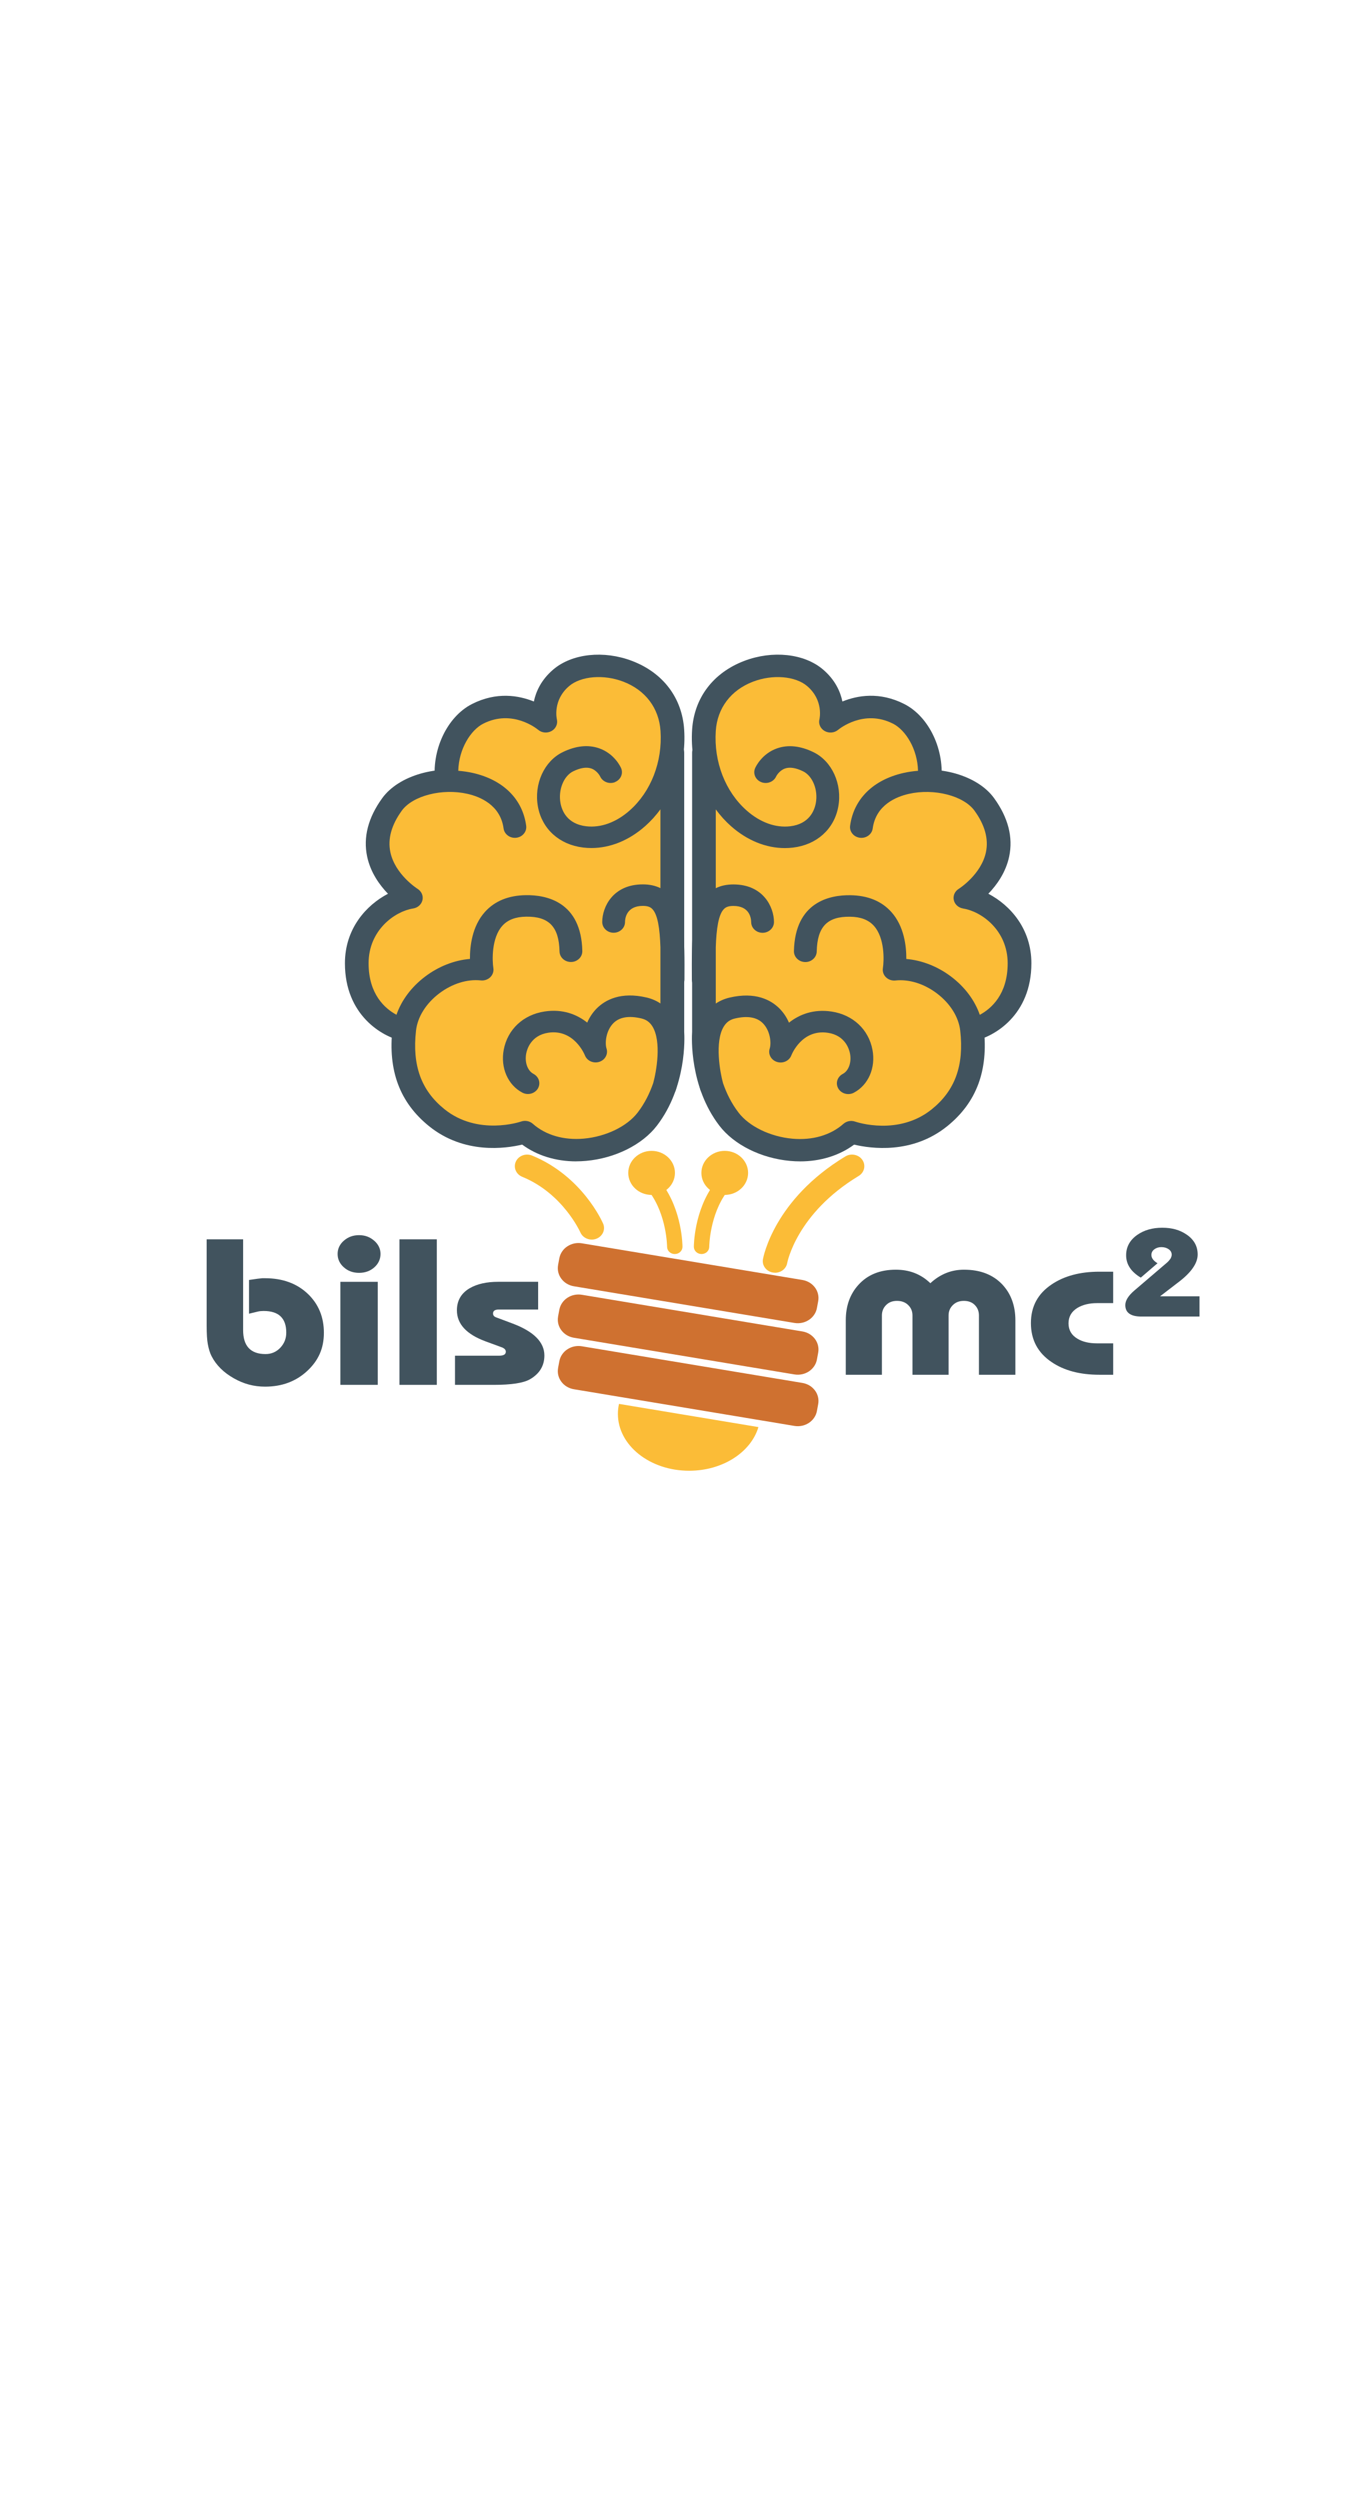 <?xml version="1.0" encoding="UTF-8"?>
<svg id="katman_1" xmlns="http://www.w3.org/2000/svg" version="1.1" viewBox="0 0 768 1408.08">
  <!-- Generator: Adobe Illustrator 29.3.1, SVG Export Plug-In . SVG Version: 2.1.0 Build 151)  -->
  <defs>
    <style>
      .st0 {
        fill: #cf7130;
      }

      .st1, .st2 {
        fill: #41535e;
      }

      .st1, .st3 {
        display: none;
      }

      .st4 {
        fill: #fbbc37;
      }
    </style>
  </defs>
  <g>
    <g>
      <path class="st0" d="M314.47,770.57c-1.05,5.61,2.93,10.97,8.88,11.96l124.27,20.66c5.95.99,11.63-2.76,12.68-8.38l.72-3.87c1.05-5.62-2.93-10.97-8.88-11.96l-124.27-20.65c-5.96-.99-11.63,2.76-12.69,8.37l-.73,3.87Z"/>
      <path class="st0" d="M314.47,741.57c-1.05,5.62,2.93,10.97,8.88,11.96l124.27,20.66c5.95.99,11.63-2.76,12.68-8.38l.72-3.87c1.05-5.62-2.93-10.97-8.88-11.96l-124.27-20.66c-5.96-.99-11.63,2.76-12.69,8.37l-.73,3.87Z"/>
      <path class="st0" d="M314.47,712.57c-1.05,5.61,2.93,10.97,8.88,11.96l124.27,20.66c5.95.99,11.63-2.76,12.68-8.37l.72-3.87c1.05-5.62-2.93-10.97-8.88-11.96l-124.27-20.66c-5.96-.99-11.63,2.76-12.69,8.37l-.73,3.87Z"/>
      <path class="st1" d="M322.28,788.63c3.88.19,7.19-2.63,7.39-6.3l4.11-76.42c.2-3.66-2.79-6.78-6.68-6.97l-2.68-.13c-3.89-.19-7.19,2.63-7.39,6.3l-4.11,76.42c-.2,3.66,2.79,6.78,6.68,6.97l2.68.13Z"/>
      <path class="st4" d="M348.16,796.41c0,17.7,17.97,32.04,40.15,32.04,18.96,0,34.84-10.49,39.04-24.6l-78.56-13.06c-.41,1.82-.63,3.7-.63,5.62Z"/>
    </g>
    <g>
      <path class="st2" d="M324.67,654.18c-11.52,0-22.07-3.27-30.45-9.45-9.29,2.23-32.71,5.59-52.48-10.39-16.5-13.33-23.23-31.35-20.58-55.1,1.23-11.01,7.82-21.77,18.08-29.53,7.58-5.73,16.39-9.2,25.07-10.01,0-7.28,1.39-18.35,8.55-26.33,5.62-6.26,13.52-9.5,23.48-9.63,11.83-.17,31.69,3.79,32.3,31.93.08,3.61-2.96,6.59-6.79,6.67-3.77.07-6.99-2.79-7.07-6.4-.3-13.57-5.78-19.32-18.25-19.13-5.84.08-10.12,1.7-13.07,4.97-6.04,6.69-5.62,19.21-4.95,23.47.32,2.01-.37,4.05-1.87,5.51-1.5,1.46-3.62,2.19-5.77,1.96-7.5-.81-15.87,1.8-22.97,7.17-7.4,5.59-12.12,13.14-12.97,20.7-2.2,19.68,2.68,33.2,15.81,43.81,18.47,14.92,41.74,7.23,42.72,6.9,2.46-.84,5.23-.31,7.13,1.37,7.12,6.31,17.2,9.22,28.38,8.22,12.29-1.11,24.04-6.79,29.95-14.48,14.61-19.04,12.78-44.25,12.76-44.5-.01-.16-.02-.33-.02-.49v-157.44c0-3.61,3.1-6.53,6.93-6.53s6.93,2.93,6.93,6.53v157.22c.21,3.23,1.48,30.9-15.38,52.87-8.26,10.76-23.53,18.36-39.86,19.83-1.9.17-3.78.26-5.63.26Z"/>
      <path class="st2" d="M228.06,586.47c-.49,0-.99-.05-1.5-.15-11.14-2.31-32.21-14.42-32.21-43.72,0-19.44,11.94-32.73,24.26-39.16-4.72-4.89-9.83-11.96-11.73-20.91-2.31-10.89.54-21.97,8.48-32.93,9.32-12.87,31.34-19.16,51.24-14.65,17.28,3.92,28.36,14.9,30.41,30.12.48,3.58-2.21,6.85-6,7.31-3.79.45-7.27-2.08-7.75-5.66-1.76-13.06-13.23-17.55-19.9-19.07-14.12-3.21-30.51.97-36.55,9.31-5.73,7.92-7.87,15.62-6.36,22.91,2.59,12.47,15.01,20.35,15.14,20.43,2.37,1.48,3.56,4.19,2.96,6.82-.59,2.63-2.82,4.65-5.63,5.09-10.26,1.61-24.72,12.11-24.72,30.39,0,26.23,21.11,30.91,21.32,30.96,3.74.78,6.1,4.26,5.28,7.79-.71,3.05-3.58,5.13-6.76,5.13Z"/>
      <path class="st2" d="M333.29,478.2c-1.56,0-3.12-.09-4.67-.28-13.63-1.62-23.57-10.57-25.95-23.35-2.42-13,3.59-26.18,14.29-31.34,7.48-3.61,14.47-4.34,20.75-2.18,8.79,3.02,12.37,10.54,12.74,11.39,1.49,3.33-.17,7.16-3.7,8.56-3.5,1.39-7.53-.14-9.04-3.41-.09-.18-1.68-3.25-4.85-4.29-2.5-.82-5.73-.29-9.6,1.57-5.25,2.53-8.3,10.19-6.95,17.45.78,4.19,3.64,11.4,14.03,12.64,8.07.96,16.62-2.15,24.09-8.75,11.75-10.39,18.36-27.41,17.24-44.41-1.18-18.01-14.83-25.14-20.64-27.37-10.88-4.17-23.5-3.16-30.02,2.41-9.26,7.91-6.77,18.12-6.75,18.23.71,2.79-.59,5.69-3.2,7.15-2.62,1.46-5.94,1.15-8.19-.78-.54-.45-14.16-11.58-30.33-3.37-7.93,4.02-15.36,17.11-13.54,31.23.46,3.58-2.24,6.84-6.04,7.27-3.8.44-7.25-2.12-7.72-5.7-2.33-18.08,6.58-37.13,20.72-44.31,13.87-7.04,26.35-4.85,34.85-1.41,1.17-5.61,4.12-12.21,10.89-17.99,10.59-9.05,28.5-10.99,44.55-4.83,17.42,6.68,28.08,20.77,29.25,38.66,1.38,21.1-6.69,41.57-21.6,54.75-9.19,8.13-19.92,12.46-30.64,12.46Z"/>
      <path class="st2" d="M374.21,618.52c-.6,0-1.21-.07-1.82-.23-3.69-.95-5.87-4.53-4.87-8.01h0c1.71-5.97,4.98-23.35-.35-31.89-1.41-2.26-3.29-3.61-5.92-4.23-6.8-1.6-11.91-.77-15.2,2.49-4.17,4.13-4.68,11.12-3.79,13.87,1.09,3.39-.87,6.98-4.43,8.1-3.56,1.12-7.42-.63-8.71-3.95-.59-1.46-6.25-14.53-20.1-12.44-9.42,1.42-11.57,9.03-12.01,11.32-.9,4.78.69,9.29,3.87,10.98,3.34,1.77,4.52,5.75,2.65,8.9-1.87,3.15-6.1,4.27-9.44,2.5-8.37-4.43-12.68-14.34-10.73-24.67,2.21-11.68,11.2-20.08,23.46-21.93,10.08-1.52,18.03,1.49,23.88,5.95,1.27-2.76,3.01-5.37,5.28-7.62,4.8-4.76,13.65-9.69,28.61-6.16,6.22,1.47,11.24,5.03,14.52,10.31,9.19,14.78,2.55,39.18,1.76,41.91-.84,2.91-3.63,4.82-6.68,4.82Z"/>
      <path class="st2" d="M378.74,558.21h-.03c-3.83-.02-6.92-2.95-6.9-6.56.08-17.88.16-34.78-4.74-39.42-.71-.68-1.9-1.45-4.79-1.45-8.85,0-9.54,6.59-9.54,8.6,0,3.61-3.1,6.53-6.93,6.53h0c-3.83,0-6.93-2.93-6.93-6.53,0-8.71,6.23-21.67,23.4-21.67,5.98,0,10.9,1.78,14.61,5.3,8.97,8.49,8.89,25.36,8.78,48.7-.02,3.6-3.12,6.51-6.93,6.51Z"/>
    </g>
    <g>
      <path class="st2" d="M450.84,654.18c-1.85,0-3.73-.08-5.63-.26-16.33-1.47-31.6-9.07-39.86-19.83-16.86-21.97-15.59-49.64-15.37-52.87v-157.22c0-3.61,3.1-6.53,6.93-6.53s6.93,2.93,6.93,6.53v157.44c0,.16,0,.33-.02.49-.02.24-1.75,25.58,12.76,44.5,5.9,7.69,17.65,13.37,29.95,14.48,11.18,1,21.26-1.91,28.38-8.22,1.91-1.7,4.68-2.23,7.15-1.37.96.33,24.22,8.02,42.69-6.91,13.13-10.61,18.01-24.12,15.81-43.81-.84-7.56-5.57-15.11-12.97-20.7-7.1-5.37-15.49-7.99-22.97-7.17-2.15.23-4.28-.49-5.78-1.96-1.5-1.47-2.18-3.51-1.86-5.52.67-4.24,1.09-16.77-4.95-23.46-2.95-3.27-7.23-4.9-13.07-4.97-.17,0-.35,0-.51,0-12.14,0-17.45,5.75-17.74,19.13-.08,3.61-3.2,6.47-7.07,6.4-3.83-.07-6.87-3.06-6.79-6.67.61-28.14,20.42-32.1,32.3-31.93,9.96.13,17.86,3.37,23.48,9.63,7.17,7.98,8.55,19.05,8.55,26.33,8.69.81,17.5,4.28,25.07,10.01,10.26,7.76,16.85,18.52,18.08,29.53,2.65,23.74-4.08,41.77-20.58,55.1-19.77,15.97-43.19,12.61-52.48,10.39-8.38,6.18-18.94,9.45-30.45,9.45Z"/>
      <path class="st2" d="M547.45,586.47c-3.18,0-6.05-2.08-6.76-5.13-.82-3.51,1.52-6.98,5.24-7.78,1-.23,21.37-5.17,21.37-30.97,0-18.29-14.45-28.78-24.72-30.39-2.82-.44-5.06-2.47-5.65-5.11-.59-2.64.61-5.34,3-6.81.1-.06,12.52-7.94,15.11-20.42,1.51-7.28-.62-14.99-6.35-22.91-6.04-8.34-22.43-12.51-36.55-9.31-6.68,1.52-18.15,6.01-19.9,19.07-.48,3.58-3.95,6.12-7.75,5.66-3.8-.45-6.48-3.72-6-7.31,2.05-15.22,13.13-26.2,30.41-30.12,19.9-4.52,41.93,1.78,51.24,14.65,7.94,10.96,10.79,22.04,8.48,32.93-1.9,8.95-7.01,16.02-11.73,20.91,12.33,6.43,24.26,19.73,24.26,39.16,0,29.3-21.07,41.41-32.21,43.72-.5.1-1,.15-1.5.15Z"/>
      <path class="st2" d="M442.22,478.2c-10.72,0-21.44-4.33-30.64-12.46-14.91-13.18-22.98-33.65-21.6-54.75,1.17-17.89,11.83-31.98,29.25-38.67,16.06-6.16,33.96-4.22,44.55,4.83,6.77,5.78,9.72,12.38,10.89,17.99,8.49-3.45,20.98-5.63,34.84,1.41,14.15,7.18,23.06,26.23,20.73,44.31-.46,3.58-3.91,6.13-7.72,5.7-3.8-.44-6.51-3.69-6.04-7.27,1.82-14.12-5.61-27.21-13.54-31.23-16.37-8.31-30.19,3.26-30.33,3.37-2.25,1.93-5.58,2.25-8.19.78-2.62-1.46-3.92-4.36-3.2-7.15.08-.37,2.32-10.48-6.75-18.23-6.51-5.57-19.14-6.58-30.02-2.41-5.81,2.23-19.46,9.36-20.64,27.37-1.12,17,5.49,34.02,17.24,44.41,7.47,6.6,16.03,9.71,24.09,8.75,10.39-1.24,13.25-8.45,14.03-12.64,1.35-7.26-1.7-14.92-6.95-17.45-3.86-1.86-7.09-2.39-9.59-1.57-3.25,1.07-4.84,4.27-4.85,4.3-1.48,3.33-5.53,4.85-9.06,3.44-3.53-1.4-5.16-5.27-3.68-8.6.38-.85,3.95-8.37,12.74-11.39,6.29-2.16,13.27-1.43,20.75,2.18,10.7,5.16,16.71,18.34,14.29,31.34-2.38,12.78-12.32,21.72-25.95,23.35-1.55.18-3.12.28-4.67.28Z"/>
      <path class="st2" d="M401.3,618.52c-3.05,0-5.85-1.91-6.69-4.82-.79-2.73-7.43-27.13,1.76-41.91,3.28-5.28,8.3-8.84,14.52-10.31,14.95-3.53,23.81,1.41,28.61,6.16,2.27,2.25,4.01,4.87,5.28,7.62,5.85-4.47,13.79-7.47,23.88-5.95,12.26,1.85,21.25,10.25,23.46,21.93,1.95,10.32-2.36,20.23-10.73,24.67-3.34,1.77-7.56.65-9.44-2.5-1.87-3.15-.69-7.13,2.65-8.9,3.18-1.69,4.77-6.2,3.87-10.98-.43-2.3-2.59-9.9-12.01-11.32-13.82-2.07-19.51,10.98-20.11,12.48-1.32,3.3-5.19,5.03-8.73,3.89-3.54-1.14-5.49-4.7-4.4-8.07.89-2.75.38-9.73-3.79-13.87-3.28-3.26-8.39-4.09-15.2-2.49-2.63.62-4.51,1.97-5.92,4.24-5.32,8.55-1.94,26.32-.34,31.87,1,3.48-1.18,7.07-4.87,8.02-.61.15-1.22.23-1.82.23Z"/>
      <path class="st2" d="M396.77,558.21c-3.81,0-6.91-2.91-6.93-6.51-.11-23.34-.19-40.2,8.78-48.7,3.71-3.52,8.63-5.3,14.62-5.3,17.17,0,23.4,12.96,23.4,21.67,0,3.61-3.1,6.53-6.93,6.53s-6.9-2.89-6.93-6.47c-.06-2.61-1.13-8.66-9.54-8.66-2.89,0-4.08.78-4.79,1.45-4.9,4.64-4.82,21.53-4.74,39.42.02,3.61-3.07,6.55-6.9,6.56h-.03Z"/>
    </g>
    <path class="st4" d="M436.74,716.91c-.38,0-.76-.03-1.14-.09-3.78-.59-6.33-3.95-5.71-7.51.24-1.36,6.32-33.68,46.45-57.92,3.22-1.95,7.51-1.06,9.58,1.98,2.06,3.04,1.13,7.08-2.1,9.03-35,21.14-40.21,48.78-40.26,49.05-.56,3.2-3.5,5.47-6.83,5.47Z"/>
    <path class="st4" d="M333.43,698.24c-2.73,0-5.32-1.53-6.42-4.06-.14-.31-9.87-21.96-32.74-31.3-3.51-1.43-5.13-5.28-3.61-8.59,1.52-3.31,5.61-4.83,9.11-3.4,28.24,11.53,39.6,37.27,40.07,38.36,1.44,3.34-.27,7.15-3.81,8.51-.85.33-1.74.48-2.61.48Z"/>
    <path class="st4" d="M395.29,706.38h0c-2.39,0-4.33-1.83-4.33-4.08,0-.83.13-20.39,11.58-35.66,1.38-1.84,4.09-2.28,6.04-.98,1.95,1.3,2.42,3.85,1.04,5.69-9.82,13.1-9.99,30.77-9.99,30.95,0,2.25-1.94,4.08-4.33,4.08Z"/>
    <path class="st4" d="M408.36,673.08c-7.26,0-13.16-5.57-13.16-12.41s5.91-12.41,13.16-12.41,13.17,5.57,13.17,12.41-5.91,12.41-13.17,12.41ZM408.36,656.43c-2.48,0-4.5,1.9-4.5,4.24s2.02,4.24,4.5,4.24,4.5-1.9,4.5-4.24-2.02-4.24-4.5-4.24Z"/>
    <path class="st4" d="M380.21,706.38c-2.39,0-4.33-1.82-4.33-4.08h0c0-.18-.16-17.85-9.99-30.95-1.38-1.84-.92-4.39,1.04-5.69,1.95-1.3,4.66-.86,6.04.98,11.44,15.27,11.58,34.83,11.58,35.66,0,2.26-1.94,4.08-4.33,4.08Z"/>
    <path class="st4" d="M367.15,673.08c-7.26,0-13.16-5.57-13.16-12.41s5.91-12.41,13.16-12.41,13.16,5.57,13.16,12.41-5.91,12.41-13.16,12.41ZM367.15,656.43c-2.48,0-4.5,1.9-4.5,4.24s2.02,4.24,4.5,4.24,4.5-1.9,4.5-4.24-2.02-4.24-4.5-4.24Z"/>
    <g>
      <path class="st4" d="M542.66,511.73c-2.61-.41-4.69-2.29-5.23-4.74-.54-2.45.56-4.95,2.78-6.31.11-.07,12.7-8.04,15.34-20.72,1.54-7.42-.62-15.25-6.43-23.28-6.15-8.49-22.78-12.75-37.09-9.5-6.81,1.55-18.49,6.13-20.29,19.47-.44,3.32-3.66,5.66-7.18,5.25-3.52-.42-6.01-3.45-5.56-6.77,2.02-15.01,12.97-25.84,30.02-29.72,2.72-.62,5.48-1.01,8.24-1.23-.28-12.25-6.98-22.94-14.07-26.54-16.49-8.37-30.35,2.98-30.94,3.46-2.1,1.76-5.17,2.04-7.58.67-2.41-1.36-3.61-4.03-2.95-6.6.09-.39,2.4-10.74-6.9-18.69-6.66-5.69-19.51-6.74-30.55-2.5-12.48,4.79-20.12,14.91-20.96,27.78-1.14,17.4,5.36,34.15,17.4,44.79,7.58,6.7,16.28,9.85,24.5,8.88,10.71-1.28,13.66-8.71,14.46-13.03,1.39-7.45-1.78-15.34-7.22-17.96-4.04-1.95-7.44-2.48-10.1-1.56-3.37,1.16-5,4.42-5.01,4.45-1.38,3.08-5.14,4.53-8.41,3.23-3.27-1.3-4.8-4.85-3.43-7.93.37-.83,3.86-8.17,12.45-11.13,6.15-2.12,13-1.39,20.35,2.16,10.5,5.07,16.4,18.03,14.02,30.83-2.34,12.56-12.11,21.36-25.51,22.95-1.53.18-3.07.27-4.61.27-10.59,0-21.19-4.29-30.29-12.33-3.2-2.83-6.06-6.02-8.6-9.46v44.39c2.85-1.41,6.16-2.13,9.9-2.13,16.79,0,22.89,12.67,22.89,21.19,0,3.34-2.87,6.06-6.42,6.06s-6.39-2.68-6.42-6c-.06-2.75-1.17-9.13-10.05-9.13-3.07,0-4.37.85-5.15,1.59-3.28,3.1-4.39,11.36-4.75,21.68v31.71c2.27-1.52,4.85-2.66,7.68-3.33,14.71-3.47,23.41,1.36,28.12,6.03,2.39,2.37,4.18,5.15,5.45,8.07,5.81-4.61,13.79-7.8,24-6.26,12.04,1.82,20.87,10.07,23.04,21.54,1.92,10.12-2.29,19.83-10.48,24.17-3.09,1.64-7.01.6-8.74-2.31-1.74-2.92-.64-6.61,2.45-8.24,3.37-1.78,5.06-6.5,4.12-11.48-.45-2.38-2.67-10.24-12.43-11.71-14.69-2.21-20.41,12.14-20.65,12.75-1.19,3.08-4.77,4.71-8.07,3.66-3.3-1.04-5.12-4.37-4.11-7.51,1.05-3.24.26-10.21-3.9-14.34-3.42-3.39-8.7-4.27-15.69-2.62-2.78.65-4.76,2.07-6.24,4.46-5.33,8.57-2.1,26.11-.46,31.97,1.92,5.58,4.71,11.33,8.75,16.59,5.98,7.8,17.88,13.56,30.31,14.68,11.33,1.02,21.54-1.95,28.77-8.35,1.78-1.57,4.34-2.06,6.63-1.26.97.33,24.5,8.12,43.2-6.99,13.1-10.58,18.18-24.63,15.99-44.22-.86-7.69-5.65-15.35-13.15-21.02-7.21-5.45-15.73-8.1-23.35-7.27-1.99.21-3.97-.46-5.36-1.82-1.39-1.36-2.02-3.25-1.72-5.12.68-4.3,1.1-17.01-5.06-23.84-3.05-3.38-7.45-5.07-13.45-5.14-12.9-.17-18.46,5.69-18.77,19.6-.07,3.34-3.03,6.03-6.55,5.93-3.55-.07-6.36-2.83-6.29-6.18.61-27.72,20.21-31.64,31.79-31.46,9.81.13,17.58,3.31,23.1,9.46,7.22,8.04,8.48,19.26,8.43,26.46,8.74.72,17.63,4.17,25.26,9.94,7.74,5.85,13.36,13.43,16.14,21.52,6.45-3.48,15.71-11.52,15.71-29.02,0-18.57-14.7-29.23-25.14-30.87Z"/>
      <path class="st4" d="M367.15,656.13c-2.66,0-4.82,2.04-4.82,4.54s2.16,4.54,4.82,4.54,4.82-2.04,4.82-4.54-2.16-4.54-4.82-4.54Z"/>
      <path class="st4" d="M408.36,656.13c-2.66,0-4.82,2.04-4.82,4.54s2.16,4.54,4.82,4.54,4.82-2.04,4.82-4.54-2.16-4.54-4.82-4.54Z"/>
      <path class="st4" d="M346.56,440.56c-3.25,1.29-6.98-.13-8.38-3.17-.09-.18-1.75-3.43-5.14-4.55-2.64-.87-6.01-.33-10,1.59-5.43,2.62-8.6,10.51-7.22,17.96.8,4.32,3.75,11.75,14.46,13.03,8.22.98,16.92-2.18,24.5-8.88,12.04-10.65,18.54-27.39,17.4-44.79-.85-12.87-8.48-23-20.96-27.78-11.05-4.23-23.89-3.18-30.55,2.5-9.3,7.95-6.99,18.31-6.89,18.75.61,2.57-.62,5.25-3.04,6.58-2.42,1.32-5.46,1.05-7.54-.73-.56-.47-14.42-11.81-30.91-3.44-7.09,3.6-13.79,14.29-14.07,26.54,2.76.22,5.52.62,8.24,1.23,17.06,3.87,28,14.7,30.02,29.72.45,3.32-2.04,6.35-5.56,6.77-3.52.42-6.73-1.93-7.18-5.25-1.8-13.34-13.48-17.92-20.29-19.47-14.3-3.25-30.94,1.02-37.08,9.5-5.81,8.03-7.98,15.86-6.43,23.28,2.64,12.68,15.23,20.65,15.35,20.73,2.2,1.37,3.3,3.88,2.75,6.32-.55,2.44-2.61,4.31-5.22,4.72-10.44,1.64-25.14,12.3-25.14,30.87,0,17.51,9.26,25.54,15.71,29.02,2.78-8.09,8.4-15.67,16.14-21.52,7.63-5.77,16.53-9.23,25.26-9.94-.05-7.2,1.22-18.42,8.43-26.46,5.52-6.15,13.29-9.33,23.1-9.46,11.57-.18,31.18,3.73,31.79,31.46.07,3.34-2.74,6.11-6.29,6.18-3.59.05-6.48-2.59-6.55-5.93-.3-13.91-5.98-19.77-18.77-19.6-6,.08-10.4,1.76-13.45,5.14-6.16,6.83-5.74,19.54-5.06,23.85.29,1.86-.35,3.75-1.74,5.11-1.39,1.35-3.36,2.03-5.35,1.81-7.63-.83-16.14,1.83-23.35,7.27-7.5,5.67-12.3,13.33-13.15,21.02-2.19,19.59,2.89,33.64,15.99,44.22,18.86,15.24,42.96,7.08,43.2,6.99,2.29-.8,4.85-.31,6.63,1.26,7.23,6.4,17.44,9.36,28.77,8.35,12.43-1.12,24.33-6.88,30.31-14.68,4.04-5.26,6.82-11.01,8.75-16.59,1.74-6.25,4.87-23.41-.47-31.98-1.48-2.38-3.47-3.8-6.23-4.45-6.99-1.65-12.27-.77-15.69,2.62-4.16,4.13-4.95,11.1-3.91,14.34,1.01,3.14-.81,6.46-4.11,7.51-3.3,1.04-6.88-.58-8.07-3.66-.23-.58-6.16-14.94-20.65-12.75-9.75,1.47-11.98,9.34-12.43,11.71-.94,4.97.75,9.69,4.12,11.48,3.09,1.64,4.19,5.33,2.45,8.24-1.74,2.91-5.65,3.95-8.75,2.31-8.18-4.33-12.39-14.04-10.48-24.17,2.17-11.47,11-19.73,23.04-21.54,10.21-1.54,18.2,1.65,24,6.26,1.27-2.92,3.06-5.7,5.45-8.07,4.71-4.66,13.4-9.5,28.12-6.03,2.84.67,5.41,1.8,7.68,3.33v-31.7c-.36-10.32-1.47-18.58-4.75-21.68-.78-.74-2.08-1.59-5.15-1.59-9.56,0-10.05,7.57-10.05,9.08,0,3.34-2.88,6.05-6.42,6.05h0c-3.55,0-6.42-2.71-6.42-6.06,0-8.52,6.1-21.19,22.89-21.19,3.74,0,7.05.72,9.9,2.13v-44.39c-2.54,3.44-5.4,6.63-8.6,9.46-9.1,8.05-19.7,12.33-30.29,12.33-1.54,0-3.08-.09-4.61-.27-13.4-1.6-23.17-10.39-25.51-22.95-2.38-12.8,3.52-25.77,14.02-30.83,7.35-3.55,14.2-4.27,20.35-2.16,8.59,2.95,12.08,10.3,12.45,11.13,1.38,3.08-.16,6.63-3.43,7.93Z"/>
    </g>
  </g>
  <g>
    <path class="st2" d="M136.99,698.08v51.13c0,9.01,4.21,13.51,12.64,13.51,3.28,0,6.05-1.18,8.3-3.55,2.25-2.37,3.37-5.21,3.37-8.53,0-8.13-4.25-12.19-12.74-12.19-1.26,0-2.36.11-3.31.34l-4.94,1.2v-19.01l4.81-.69c.78-.08,1.67-.17,2.67-.29h1.56c9.92,0,17.98,2.96,24.18,8.87,5.98,5.76,8.97,13.05,8.97,21.87s-3.1,15.61-9.3,21.41c-6.37,5.95-14.32,8.93-23.86,8.93-6.24,0-12.09-1.56-17.55-4.69-5.76-3.24-9.95-7.39-12.55-12.42-.91-1.75-1.63-4.05-2.15-6.87-.43-2.33-.65-5.78-.65-10.36v-48.67h20.54Z"/>
    <path class="st2" d="M190.23,706.33c0-2.94,1.18-5.44,3.54-7.5,2.36-2.06,5.21-3.09,8.55-3.09s6.13,1.04,8.52,3.12c2.38,2.08,3.57,4.57,3.57,7.47s-1.17,5.5-3.51,7.56c-2.34,2.06-5.2,3.09-8.58,3.09s-6.24-1.04-8.58-3.12-3.51-4.59-3.51-7.53ZM191.79,780.07v-58.05h21.06v58.05h-21.06Z"/>
    <path class="st2" d="M225.07,780.07v-81.99h21.06v81.99h-21.06Z"/>
    <path class="st2" d="M256.34,763.64h24.9c2.51,0,3.77-.74,3.77-2.24,0-.96-.6-1.72-1.81-2.3l-9.62-3.54c-10.75-3.97-16.13-9.79-16.13-17.46,0-5.5,2.41-9.65,7.22-12.48,4.16-2.4,9.51-3.61,16.06-3.61h22.49v15.63h-22.23c-2.12,0-3.18.74-3.18,2.23,0,1.03.58,1.76,1.75,2.18l9.17,3.43c12,4.5,18.01,10.52,18.01,18.04,0,5.8-2.71,10.27-8.12,13.4-3.64,2.1-10.44,3.15-20.41,3.15h-21.84v-16.43Z"/>
  </g>
  <g>
    <path class="st2" d="M476.56,774.39v-30.63c0-8.09,2.36-14.75,7.09-19.98,5.16-5.73,12.2-8.59,21.13-8.59,7.71,0,14.19,2.54,19.44,7.62,5.5-5.08,11.81-7.62,18.92-7.62,9.19,0,16.4,2.79,21.65,8.36,4.9,5.23,7.34,11.97,7.34,20.21v30.63h-20.54v-33.44c0-2.33-.77-4.27-2.3-5.84-1.53-1.56-3.59-2.35-6.18-2.35s-4.62.79-6.22,2.38c-1.6,1.58-2.4,3.52-2.4,5.81v33.44h-20.35v-33.44c0-2.33-.8-4.27-2.41-5.84-1.6-1.56-3.7-2.35-6.3-2.35s-4.61.79-6.17,2.38c-1.56,1.58-2.34,3.52-2.34,5.81v33.44h-20.35Z"/>
    <path class="st2" d="M627.24,734.03h-9.04c-4.46,0-8.17.9-11.12,2.69-3.34,2.06-5.01,4.96-5.01,8.7s1.67,6.66,5.01,8.64c2.9,1.76,6.61,2.63,11.12,2.63h9.04v17.69h-7.74c-10.96,0-19.96-2.38-26.98-7.16-7.76-5.23-11.64-12.54-11.64-21.93s3.9-16.58,11.7-21.81c7.06-4.77,16.03-7.16,26.91-7.16h7.74v17.69Z"/>
    <path class="st2" d="M643.17,741.59c-6.07,0-9.1-2.15-9.1-6.46,0-2.55,1.69-5.28,5.07-8.18l18.53-15.84c.69-.61,1.32-1.33,1.89-2.17.43-.84.65-1.56.65-2.17,0-1.26-.56-2.29-1.69-3.09-1.13-.8-2.51-1.2-4.16-1.2-1.52,0-2.83.41-3.93,1.23-1.1.82-1.66,1.87-1.66,3.17,0,1.75,1.15,3.31,3.45,4.68l-9.43,8.1c-5.5-3.28-8.26-7.47-8.26-12.57,0-4.72,2.08-8.55,6.24-11.48,3.86-2.7,8.56-4.06,14.11-4.06s10.01,1.3,13.78,3.89c4.12,2.82,6.18,6.55,6.18,11.2,0,4.95-3.66,10.2-10.99,15.72l-.45.34-9.75,7.49h22.23v11.39h-32.7Z"/>
  </g>
  <g class="st3">
    <path class="st0" d="M134.89,869.87v-27.41h7.74v27.41h-7.74Z"/>
    <path class="st0" d="M146.41,864.38h8.32c.84,0,1.26-.25,1.26-.75,0-.32-.2-.58-.61-.77l-3.22-1.19c-3.59-1.33-5.39-3.27-5.39-5.84,0-1.84.8-3.23,2.41-4.17,1.39-.8,3.18-1.21,5.37-1.21h7.52v5.23h-7.43c-.71,0-1.06.25-1.06.75,0,.34.2.59.59.73l3.06,1.15c4.01,1.51,6.02,3.52,6.02,6.03,0,1.94-.91,3.43-2.72,4.48-1.22.7-3.49,1.05-6.82,1.05h-7.3v-5.49ZM149.82,878.26v-2.43c1.27.28,2.41.5,3.41.65.81.11,1.53.17,2.15.17,1.45,0,2.17-.48,2.17-1.44,0-.87-.88-1.3-2.63-1.3h-1.59l1.5-6.13h2.16s-.93,3.81-.93,3.81h.2c3.39,0,5.08,1.23,5.08,3.7s-1.91,3.79-5.74,3.79c-1.19,0-2.57-.15-4.13-.46-.52-.1-1.07-.22-1.65-.36Z"/>
    <path class="st0" d="M166.54,869.87v-19.41h7.04v19.41h-7.04Z"/>
    <path class="st0" d="M177.66,869.87v-27.41h6.91v14.24h1.28c1.24,0,2.3-1,3.19-2.99l1.45-3.25h7.3l-2.59,5.88c-.49,1.12-1.44,1.9-2.85,2.32,3.26.68,4.89,2.69,4.89,6.05v5.17h-6.87v-4.42c0-2.07-1.11-3.1-3.32-3.1h-2.49v7.52h-6.91Z"/>
    <path class="st0" d="M213.33,869.87v-27.41h6.91v9.27c1.42-1.1,3.09-1.65,5.02-1.65,2.81,0,4.95,1.01,6.41,3.04,1.25,1.71,1.87,3.88,1.87,6.51v10.24h-6.87v-10.82c0-.87-.28-1.59-.85-2.16-.61-.6-1.4-.9-2.38-.9s-1.73.3-2.32.89-.88,1.32-.88,2.17v10.82h-6.91Z"/>
    <path class="st0" d="M237.41,869.87v-19.41h7.04v19.41h-7.04Z"/>
    <path class="st0" d="M251.95,869.87c-3.17,0-4.76-1.08-4.76-3.25,0-1,.62-2.1,1.87-3.33l7.4-7.26h-7.99v-5.57h11.71c3.74,0,5.61,1.15,5.61,3.45,0,1.11-.58,2.23-1.74,3.35l-7.04,6.85h8.74v5.76h-13.8Z"/>
    <path class="st0" d="M268.62,869.87v-19.41h7.04v19.41h-7.04Z"/>
    <path class="st0" d="M292.81,869.87v-10.82c0-.88-.29-1.61-.86-2.19-.57-.58-1.36-.87-2.34-.87s-1.76.29-2.34.88c-.59.59-.88,1.31-.88,2.18v10.82h-6.87v-9.84c0-2.88.85-5.23,2.56-7.04,1.83-1.94,4.34-2.91,7.54-2.91,2.26,0,4.29.58,6.1,1.75,1.8,1.17,3,2.7,3.58,4.58.29.98.43,2.19.43,3.62v9.84h-6.91Z"/>
    <path class="st0" d="M324.74,842.46v16.12c0,1.72-.08,3-.24,3.83s-.41,1.57-.74,2.22c-.91,1.75-2.27,3.12-4.06,4.11s-3.8,1.48-6,1.48c-3.27,0-5.94-.94-8-2.83s-3.09-4.29-3.09-7.2,1.03-5.28,3.1-7.18c2.06-1.9,4.73-2.85,7.99-2.85h.83c.49.05,1.23.15,2.2.31v6.36l-1.57-.35c-.33-.07-.73-.11-1.19-.11-1.32,0-2.36.35-3.12,1.05-.76.7-1.14,1.63-1.14,2.78s.34,2.06,1.02,2.74c.73.72,1.74,1.09,3.03,1.09,2.75,0,4.12-1.43,4.12-4.3v-17.25h6.87Z"/>
    <path class="st0" d="M342.85,869.87v-9.27c0-2.88-1.42-4.32-4.25-4.32-1.22,0-2.19.37-2.92,1.12-.67.71-1,1.61-1,2.71,0,1.18.38,2.12,1.13,2.82.75.7,1.8,1.05,3.13,1.05.42,0,.79-.04,1.11-.11l1.65-.39v6.34l-1.61.23-1.41.08c-3.03.17-5.68-.78-7.95-2.83-2.09-1.87-3.13-4.27-3.13-7.19s1.03-5.27,3.1-7.17c2.06-1.9,4.73-2.85,7.99-2.85,2.2,0,4.2.5,5.99,1.49,1.79,1,3.15,2.37,4.08,4.12.65,1.24.98,3.26.98,6.07v8.12h-6.87Z"/>
    <path class="st0" d="M373.63,869.43c-1.94-.45-3.6-1.19-4.96-2.22-2.35-1.79-3.52-4.14-3.52-7.06,0-3.12,1.3-5.55,3.91-7.29,2.36-1.6,5.36-2.39,9-2.39h2.59v5.92h-3.02c-1.49,0-2.73.3-3.72.9-1.12.69-1.67,1.66-1.67,2.91s.56,2.23,1.67,2.89c.97.59,2.21.88,3.72.88h3.02v5.92h-2.59c-.83,0-1.61-.04-2.35-.11l-.46,1.84h.19c3.38,0,5.06,1.23,5.06,3.69s-1.91,3.79-5.74,3.79c-1.19,0-2.57-.15-4.13-.46-.52-.1-1.07-.22-1.65-.36v-2.43c1.27.28,2.41.5,3.41.65.81.11,1.53.17,2.15.17,1.45,0,2.17-.48,2.17-1.44,0-.87-.88-1.3-2.63-1.3h-.98c-.28,0-.48.01-.61.04l1.12-4.51Z"/>
    <path class="st0" d="M397.97,869.87v-9.27c0-2.88-1.42-4.32-4.25-4.32-1.22,0-2.19.37-2.92,1.12-.67.71-1,1.61-1,2.71,0,1.18.38,2.12,1.13,2.82.75.7,1.8,1.05,3.13,1.05.42,0,.79-.04,1.11-.11l1.65-.39v6.34l-1.61.23-1.41.08c-3.03.17-5.68-.78-7.95-2.83-2.09-1.87-3.13-4.27-3.13-7.19s1.03-5.27,3.1-7.17c2.06-1.9,4.73-2.85,7.99-2.85,2.2,0,4.2.5,5.99,1.49,1.79,1,3.15,2.37,4.08,4.12.65,1.24.98,3.26.98,6.07v8.12h-6.87Z"/>
    <path class="st0" d="M429.81,868.78c0,3.16-1,5.59-2.99,7.27-1.99,1.68-4.79,2.53-8.4,2.53-2.65,0-5.24-.29-7.76-.86v-5.9c2.61.71,4.89,1.07,6.84,1.07,2.13,0,3.59-.39,4.38-1.17.71-.73,1.07-2.05,1.07-3.98v-7.15c0-2.88-1.4-4.32-4.21-4.32-1.22,0-2.19.38-2.92,1.13-.67.71-1,1.62-1,2.71,0,1.18.38,2.13,1.13,2.83s1.8,1.05,3.13,1.05c.42,0,.79-.04,1.11-.11l1.65-.4v6.16l-1.7.23-1.37.08c-3,.17-5.64-.77-7.91-2.81-2.09-1.88-3.13-4.24-3.13-7.1s1.04-5.23,3.11-7.12c2.07-1.89,4.73-2.83,7.98-2.83,2.22,0,4.21.49,5.99,1.48s3.12,2.36,4.03,4.13c.65,1.25.98,3.27.98,6.07v7.03ZM412.4,841.85h2.67c0,.92.37,1.64,1.11,2.16.64.46,1.62.69,2.93.69,2.48,0,3.81-.95,4-2.85h2.67c0,1.86-.62,3.34-1.87,4.42-1.09.94-2.69,1.42-4.8,1.42s-3.74-.48-4.85-1.44c-1.25-1.08-1.87-2.55-1.87-4.4Z"/>
    <path class="st0" d="M454.78,842.46v16.12c0,1.72-.08,3-.24,3.83-.16.83-.4,1.57-.74,2.22-.91,1.75-2.27,3.12-4.06,4.11-1.8.99-3.8,1.48-6,1.48-3.27,0-5.94-.94-8-2.83-2.06-1.89-3.09-4.29-3.09-7.2s1.03-5.28,3.1-7.18c2.06-1.9,4.73-2.85,7.99-2.85h.83c.49.05,1.22.15,2.19.31v6.36l-1.57-.35c-.33-.07-.73-.11-1.19-.11-1.32,0-2.36.35-3.12,1.05-.76.7-1.14,1.63-1.14,2.78s.34,2.06,1.03,2.74c.73.72,1.74,1.09,3.03,1.09,2.75,0,4.12-1.43,4.12-4.3v-17.25h6.87Z"/>
    <path class="st0" d="M472.89,869.87v-9.27c0-2.88-1.42-4.32-4.25-4.32-1.22,0-2.19.37-2.92,1.12-.67.71-1,1.61-1,2.71,0,1.18.38,2.12,1.13,2.82.75.7,1.8,1.05,3.13,1.05.42,0,.79-.04,1.11-.11l1.65-.39v6.34l-1.61.23-1.41.08c-3.03.17-5.68-.78-7.95-2.83-2.09-1.87-3.13-4.27-3.13-7.19s1.03-5.27,3.1-7.17c2.06-1.9,4.73-2.85,7.99-2.85,2.2,0,4.2.5,5.99,1.49,1.79,1,3.15,2.37,4.08,4.12.65,1.24.98,3.26.98,6.07v8.12h-6.87Z"/>
    <path class="st0" d="M482.88,864.38h8.33c.84,0,1.26-.25,1.26-.75,0-.32-.2-.58-.61-.77l-3.22-1.19c-3.59-1.33-5.39-3.27-5.39-5.84,0-1.84.8-3.23,2.41-4.17,1.39-.8,3.18-1.21,5.37-1.21h7.52v5.23h-7.43c-.71,0-1.06.25-1.06.75,0,.34.19.59.59.73l3.06,1.15c4.01,1.51,6.02,3.52,6.02,6.03,0,1.94-.91,3.43-2.72,4.48-1.22.7-3.49,1.05-6.82,1.05h-7.3v-5.49ZM486.3,878.26v-2.43c1.27.28,2.41.5,3.41.65.81.11,1.53.17,2.15.17,1.45,0,2.17-.48,2.17-1.44,0-.87-.88-1.3-2.63-1.3h-1.59l1.5-6.13h2.16s-.93,3.81-.93,3.81h.2c3.39,0,5.08,1.23,5.08,3.7s-1.91,3.79-5.74,3.79c-1.19,0-2.56-.15-4.13-.46-.52-.1-1.07-.22-1.65-.36Z"/>
    <path class="st0" d="M537.74,862.65c-1.12,2.32-2.67,4.14-4.67,5.46-2.12,1.4-4.55,2.11-7.3,2.11-3.07,0-5.69-.98-7.87-2.94-2.17-1.96-3.26-4.34-3.26-7.13s1.09-5.18,3.28-7.12c2.19-1.94,4.8-2.91,7.85-2.91,4.56,0,8.03,2.04,10.41,6.1l-10.67,6.4-2.68-3.56,5.78-3.54c-.74-.43-1.55-.65-2.44-.65-1.42,0-2.6.48-3.54,1.45-.91.92-1.37,2.01-1.37,3.27s.44,2.39,1.32,3.31c.93.98,2.11,1.47,3.54,1.47,2.62,0,4.74-1.32,6.35-3.96l5.26,2.24Z"/>
    <path class="st0" d="M561.37,868.78c0,3.16-1,5.59-2.99,7.27-1.99,1.68-4.79,2.53-8.4,2.53-2.65,0-5.24-.29-7.76-.86v-5.9c2.61.71,4.89,1.07,6.84,1.07,2.13,0,3.59-.39,4.38-1.17.71-.73,1.07-2.05,1.07-3.98v-7.15c0-2.88-1.4-4.32-4.21-4.32-1.22,0-2.19.38-2.92,1.13-.67.71-1,1.62-1,2.71,0,1.18.38,2.13,1.13,2.83s1.8,1.05,3.13,1.05c.42,0,.79-.04,1.11-.11l1.65-.4v6.16l-1.7.23-1.37.08c-3,.17-5.64-.77-7.91-2.81-2.09-1.88-3.13-4.24-3.13-7.1s1.04-5.23,3.11-7.12c2.07-1.89,4.73-2.83,7.98-2.83,2.22,0,4.21.49,5.99,1.48s3.12,2.36,4.03,4.13c.65,1.25.98,3.27.98,6.07v7.03ZM543.96,841.85h2.67c0,.92.37,1.64,1.11,2.16.64.46,1.62.69,2.93.69,2.48,0,3.81-.95,4-2.85h2.67c0,1.86-.62,3.34-1.87,4.42-1.09.94-2.69,1.42-4.8,1.42s-3.74-.48-4.85-1.44c-1.25-1.08-1.87-2.55-1.87-4.4Z"/>
    <path class="st0" d="M564.65,845.22c0-.98.39-1.82,1.18-2.51s1.74-1.03,2.86-1.03,2.05.35,2.85,1.04c.8.7,1.19,1.53,1.19,2.5s-.39,1.84-1.17,2.53c-.78.69-1.74,1.03-2.87,1.03s-2.09-.35-2.87-1.04c-.78-.7-1.17-1.53-1.17-2.52ZM565.17,869.87v-19.41h7.04v19.41h-7.04Z"/>
    <path class="st0" d="M576.17,845.71h6.91v4.75h5.46v5.69h-5.46v6.13c0,1.25.77,1.88,2.3,1.88h3.15v5.72h-2.57c-3.26,0-5.69-.61-7.28-1.84-1.68-1.3-2.52-3.37-2.52-6.2v-16.12Z"/>
    <path class="st0" d="M591.45,845.22c0-.98.39-1.82,1.18-2.51.79-.69,1.74-1.03,2.86-1.03s2.05.35,2.85,1.04c.8.7,1.19,1.53,1.19,2.5s-.39,1.84-1.17,2.53c-.78.69-1.74,1.03-2.87,1.03s-2.09-.35-2.87-1.04c-.78-.7-1.17-1.53-1.17-2.52ZM591.97,869.87v-19.41h7.04v19.41h-7.04Z"/>
    <path class="st0" d="M602.88,869.87v-10.24c0-2.71.79-4.93,2.37-6.68,1.72-1.91,4.08-2.87,7.06-2.87,2.58,0,4.75.85,6.5,2.55,1.84-1.7,3.95-2.55,6.33-2.55,3.07,0,5.48.93,7.24,2.79,1.64,1.75,2.46,4,2.46,6.76v10.24h-6.87v-11.18c0-.78-.26-1.43-.77-1.95s-1.2-.78-2.07-.78-1.54.26-2.08.79c-.53.53-.8,1.18-.8,1.94v11.18h-6.8v-11.18c0-.78-.27-1.43-.8-1.95-.54-.52-1.24-.78-2.11-.78s-1.54.26-2.06.79c-.52.53-.78,1.18-.78,1.94v11.18h-6.8Z"/>
  </g>
</svg>